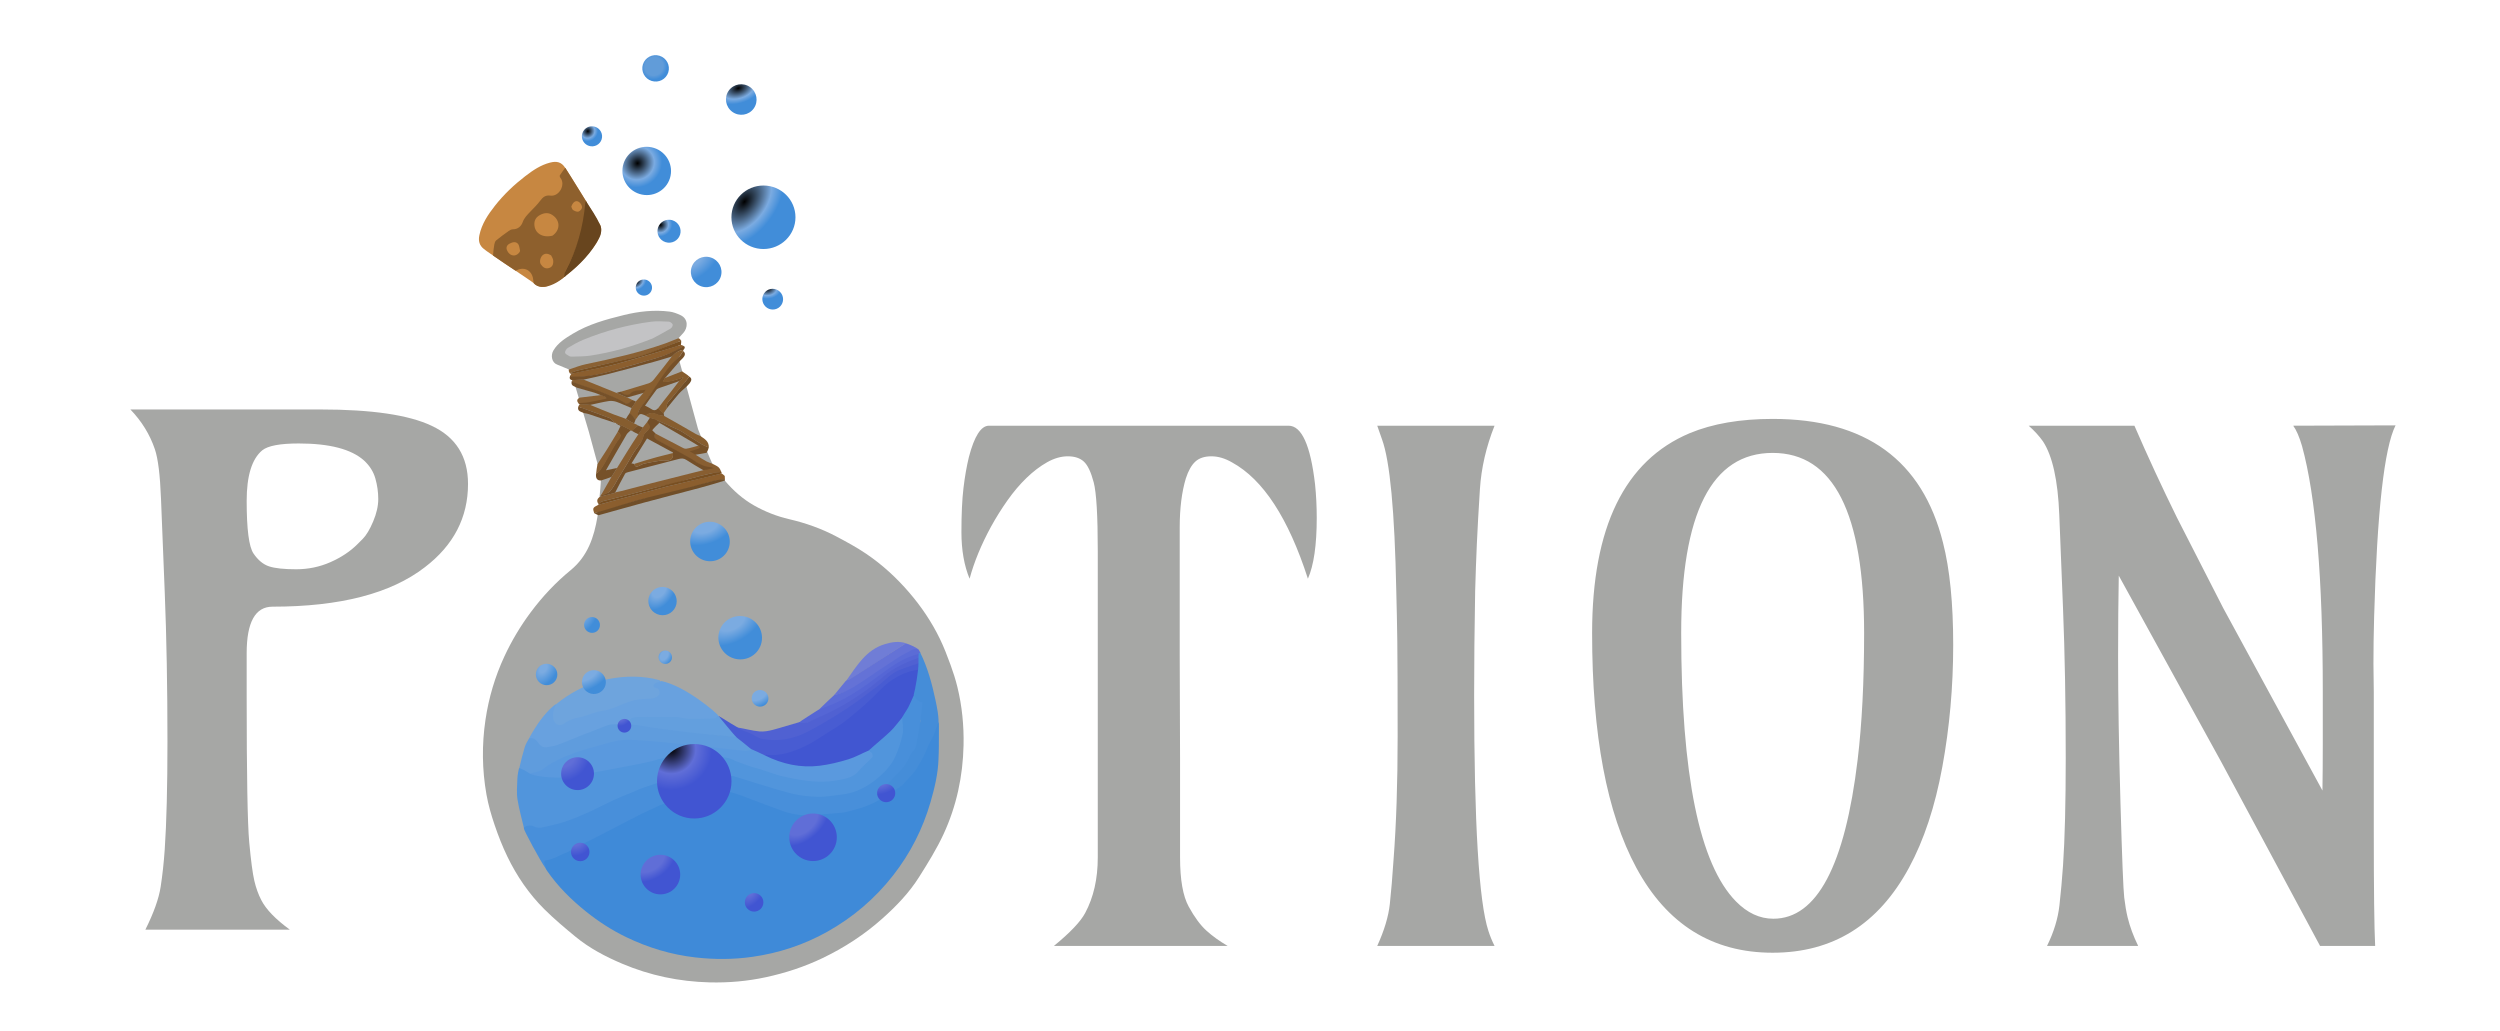 <svg version="1.1" id="Layer_1" xmlns="http://www.w3.org/2000/svg" viewBox="1313.517 271.668 538.526 222.005" xmlns:bx="https://boxy-svg.com">
  <defs>
    <linearGradient id="gradient-2" bx:pinned="true">
      <title>Light Blue</title>
      <stop style="stop-color: rgb(123, 171, 225);" offset="0.199"></stop>
      <stop style="stop-color: rgb(65, 141, 217);" offset="0.292"></stop>
    </linearGradient>
    <linearGradient id="gradient-12" bx:pinned="true">
      <title>Dark Blue</title>
      <stop style="stop-color: rgb(96, 110, 215);" offset="0.325"></stop>
      <stop style="stop-color: rgb(65, 85, 210);" offset="0.54"></stop>
    </linearGradient>
    <radialGradient id="gradient-2-0" href="#gradient-2" gradientUnits="userSpaceOnUse" cx="444.567" cy="202.422" r="39.191" gradientTransform="matrix(2.664, 2.002, -3.278, 4.363, -121.779, -1542.781)"></radialGradient>
    <radialGradient id="gradient-2-1" href="#gradient-2" gradientUnits="userSpaceOnUse" cx="447.926" cy="204.231" r="39.191" gradientTransform="matrix(2.063, 1.469, -1.553, 2.18, -316.994, -922.961)"></radialGradient>
    <radialGradient id="gradient-2-2" href="#gradient-2" gradientUnits="userSpaceOnUse" cx="444.567" cy="202.422" r="39.191" gradientTransform="matrix(1.278, 0.96, -1.572, 2.093, 42.5, -673.686)"></radialGradient>
    <radialGradient id="gradient-0" cx="451.263" cy="203.11" r="39.191" gradientUnits="userSpaceOnUse" gradientTransform="matrix(1.128, 0.803, -0.849, 1.192, -35.73, -420.278)">
      <stop style="stop-color: rgb(97, 156, 217);" offset="0.199"></stop>
      <stop style="stop-color: rgb(65, 141, 217);" offset="0.292"></stop>
    </radialGradient>
    <radialGradient id="gradient-2-3" href="#gradient-2" gradientUnits="userSpaceOnUse" cx="446.248" cy="203.463" r="39.191" gradientTransform="matrix(0.857, 0.61, -0.645, 0.906, 45.538, -275.034)"></radialGradient>
    <radialGradient id="gradient-2-4" href="#gradient-2" gradientUnits="userSpaceOnUse" cx="443.402" cy="205.756" r="39.191" gradientTransform="matrix(0.981, 0.699, -0.739, 1.037, 8.273, -341.634)"></radialGradient>
    <radialGradient id="gradient-1" cx="439.711" cy="203.392" r="39.191" gradientUnits="userSpaceOnUse" gradientTransform="matrix(1.32, 0.895, -1.497, 2.21, 8.346, -668.428)">
      <stop style="stop-color: rgb(123, 171, 225);" offset="0.111"></stop>
      <stop style="stop-color: rgb(65, 141, 217);" offset="0.358"></stop>
    </radialGradient>
    <radialGradient id="gradient-2-5" href="#gradient-2" gradientUnits="userSpaceOnUse" cx="440.813" cy="206.586" r="39.191" gradientTransform="matrix(0.643, 0.554, -0.76, 0.882, 166.171, -244.339)"></radialGradient>
    <radialGradient id="gradient-2-6" href="#gradient-2" gradientUnits="userSpaceOnUse" cx="440.813" cy="206.586" r="39.191" gradientTransform="matrix(0.822, 0.708, -0.971, 1.127, 128.082, -363.722)"></radialGradient>
    <radialGradient id="gradient-3" cx="443.192" cy="202.393" r="39.191" gradientUnits="userSpaceOnUse" gradientTransform="matrix(1.819, 1.367, -2.238, 2.979, 149.872, -523.712)">
      <stop style="stop-color: rgb(123, 171, 225);" offset="0.12"></stop>
      <stop style="stop-color: rgb(65, 141, 217);" offset="0.292"></stop>
    </radialGradient>
    <radialGradient id="gradient-4" cx="443.192" cy="202.393" r="39.191" gradientUnits="userSpaceOnUse" gradientTransform="matrix(1.653, 1.242, -2.034, 2.707, 183.767, -412.055)">
      <stop style="stop-color: rgb(123, 171, 225);" offset="0.12"></stop>
      <stop style="stop-color: rgb(65, 141, 217);" offset="0.292"></stop>
    </radialGradient>
    <radialGradient id="gradient-5" cx="443.192" cy="202.393" r="39.191" gradientUnits="userSpaceOnUse" gradientTransform="matrix(1.618, -0.117, 0.174, 2.42, -242.94, 251.888)">
      <stop style="stop-color: rgb(123, 171, 225);" offset="0.12"></stop>
      <stop style="stop-color: rgb(65, 141, 217);" offset="0.292"></stop>
    </radialGradient>
    <radialGradient id="gradient-6" cx="432.317" cy="203.009" r="39.191" gradientUnits="userSpaceOnUse" gradientTransform="matrix(0.905, -0.065, 0.098, 1.354, 93.789, 449.27)">
      <stop style="stop-color: rgb(123, 171, 225);" offset="0.098"></stop>
      <stop style="stop-color: rgb(65, 141, 217);" offset="0.466"></stop>
    </radialGradient>
    <radialGradient id="gradient-7" cx="445.467" cy="204.493" r="39.191" gradientUnits="userSpaceOnUse" gradientTransform="matrix(0.9, -0.016, 0.025, 1.379, 107.801, 421.169)">
      <stop style="stop-color: rgb(123, 171, 225);" offset="0.105"></stop>
      <stop style="stop-color: rgb(65, 141, 217);" offset="0.466"></stop>
    </radialGradient>
    <radialGradient id="gradient-8" cx="449.724" cy="206.041" r="39.191" gradientUnits="userSpaceOnUse" gradientTransform="matrix(0.563, -0.01, 0.016, 0.863, 262.54, 525.461)">
      <stop style="stop-color: rgb(123, 171, 225);" offset="0.182"></stop>
      <stop style="stop-color: rgb(65, 141, 217);" offset="0.466"></stop>
    </radialGradient>
    <radialGradient id="gradient-9" cx="441.186" cy="204.396" r="39.191" gradientUnits="userSpaceOnUse" gradientTransform="matrix(0.998, 0.75, -1.229, 1.635, 317.394, 28.136)">
      <stop style="stop-color: rgb(123, 171, 225);" offset="0.199"></stop>
      <stop style="stop-color: rgb(65, 141, 217);" offset="0.441"></stop>
    </radialGradient>
    <radialGradient id="gradient-10" cx="447.134" cy="202.428" r="39.191" gradientUnits="userSpaceOnUse" gradientTransform="matrix(0.697, 0.524, -0.858, 1.142, 378.879, 230.677)">
      <stop style="stop-color: rgb(123, 171, 225);" offset="0.199"></stop>
      <stop style="stop-color: rgb(65, 141, 217);" offset="0.441"></stop>
    </radialGradient>
    <radialGradient id="gradient-12-0" href="#gradient-12" gradientUnits="userSpaceOnUse" cx="379.632" cy="908.476" r="44.861" gradientTransform="matrix(1.407, 1.48, -1.49, 1.416, 1129.094, -947.661)"></radialGradient>
    <radialGradient id="gradient-11" cx="371.792" cy="908.473" r="44.861" gradientUnits="userSpaceOnUse" gradientTransform="matrix(0.998, 1.079, -1.079, 0.998, 783.825, -403.515)">
      <stop style="stop-color: rgb(96, 110, 215);" offset="0.274"></stop>
      <stop style="stop-color: rgb(65, 85, 210);" offset="0.54"></stop>
    </radialGradient>
    <radialGradient id="gradient-13" cx="367.595" cy="902.648" r="44.861" gradientUnits="userSpaceOnUse" gradientTransform="matrix(0.035, 0.836, -0.826, 0.035, 924, 669.277)">
      <stop style="stop-color: rgb(96, 110, 215);" offset="0.274"></stop>
      <stop style="stop-color: rgb(65, 85, 210);" offset="0.607"></stop>
    </radialGradient>
    <radialGradient id="gradient-14" cx="379.644" cy="911.733" r="44.861" gradientUnits="userSpaceOnUse" gradientTransform="matrix(0.668, 1.039, -1.439, 0.926, 1340.112, -204.847)">
      <stop style="stop-color: rgb(96, 110, 215);" offset="0.274"></stop>
      <stop style="stop-color: rgb(65, 85, 210);" offset="0.468"></stop>
    </radialGradient>
    <radialGradient id="gradient-15" cx="378.462" cy="907.775" r="44.861" gradientUnits="userSpaceOnUse" gradientTransform="matrix(0.37, 0.323, -0.527, 0.604, 744.989, 405.938)">
      <stop style="stop-color: rgb(96, 110, 215);" offset="0.102"></stop>
      <stop style="stop-color: rgb(65, 85, 210);" offset="0.597"></stop>
    </radialGradient>
    <radialGradient id="gradient-16" cx="383.114" cy="912.07" r="44.861" gradientUnits="userSpaceOnUse" gradientTransform="matrix(0.817, 0.947, -1.557, 1.343, 1577.092, -599.129)">
      <stop style="stop-color: rgb(96, 110, 215);" offset="0.233"></stop>
      <stop style="stop-color: rgb(65, 85, 210);" offset="0.411"></stop>
    </radialGradient>
    <radialGradient id="gradient-17" cx="373.507" cy="906.74" r="44.861" gradientUnits="userSpaceOnUse" gradientTransform="matrix(0.135, 0.427, -0.749, 0.236, 1196.612, 568.207)">
      <stop style="stop-color: rgb(96, 110, 215);" offset="0.12"></stop>
      <stop style="stop-color: rgb(65, 85, 210);" offset="0.653"></stop>
    </radialGradient>
    <radialGradient id="gradient-18" cx="370.295" cy="902.025" r="44.861" gradientUnits="userSpaceOnUse" gradientTransform="matrix(0.221, 0.55, -0.569, 0.229, 677.784, 447.446)">
      <stop style="stop-color: rgb(96, 110, 215);" offset="0.274"></stop>
      <stop style="stop-color: rgb(65, 85, 210);" offset="0.54"></stop>
    </radialGradient>
    <bx:export>
      <bx:file format="svg" href="#object-0" path="Flask.svg"></bx:file>
      <bx:file format="svg" href="#object-1" path="Cork.svg"></bx:file>
      <bx:file format="svg" href="#object-2" path="Rope.svg"></bx:file>
      <bx:file format="svg" href="#object-3" path="Flask Opening.svg"></bx:file>
      <bx:file format="svg" href="#object-4" path="Dark Liquid.svg"></bx:file>
      <bx:file format="svg" href="#object-5" path="Light Liquid.svg"></bx:file>
      <bx:file format="svg" href="#object-7" path="Outside Drops.svg"></bx:file>
      <bx:file format="svg" href="#object-8" path="Inside Light Droplets.svg"></bx:file>
      <bx:file format="svg" href="#object-9" path="Inside Dark Droplets.svg"></bx:file>
      <bx:file format="svg"></bx:file>
    </bx:export>
  </defs>
  <g style="" transform="matrix(0.176, 0, 0, 0.176, 1403.653, 274.575)">
    <bx:title>Potion Logo</bx:title>
    <path fill="#A6A7A5" opacity="1" stroke="none" d="M 375.134 571.896 C 385.373 583.95 397.079 594.386 410.845 602.161 C 424.311 609.767 438.64 615.401 453.796 618.928 C 473.862 623.598 493.228 630.426 511.451 640.059 C 523.904 646.642 536.379 653.38 548.017 661.27 C 567.657 674.585 585.09 690.555 600.596 708.605 C 615.521 725.977 628.246 744.821 638.221 765.396 C 643.227 775.718 647.33 786.513 651.283 797.299 C 654.525 806.141 657.4 815.174 659.634 824.318 C 665.358 847.75 667.706 871.595 667.181 895.718 C 666.356 933.607 658.553 970.111 642.683 1004.416 C 634.23 1022.686 623.428 1039.965 612.663 1057.046 C 600.541 1076.28 584.754 1092.599 567.842 1107.696 C 545.794 1127.377 521.288 1143.327 494.572 1156.137 C 472.398 1166.768 449.236 1174.307 425.398 1179.48 C 402.727 1184.4 379.593 1186.427 356.295 1185.839 C 319.181 1184.902 283.436 1177.429 249.292 1162.953 C 228.962 1154.333 209.368 1144.079 192.224 1129.954 C 179.14 1119.174 166.091 1108.227 154.084 1096.29 C 135.288 1077.603 120.423 1055.803 108.888 1031.973 C 102.823 1019.445 97.713 1006.371 93.237 993.182 C 89.109 981.02 85.494 968.536 83.254 955.909 C 77.872 925.564 77.522 895.042 82.048 864.455 C 86.048 837.42 93.754 811.476 105.23 786.805 C 114.11 767.714 124.898 749.624 137.578 732.654 C 151.821 713.593 167.94 696.384 186.292 681.346 C 207.15 664.254 214.944 640.899 219.155 615.62 C 219.204 615.326 223.418 577.323 223.231 571.519 C 223.789 571.314 219.258 551.051 219.21 551.123 C 215.623 538.071 212.036 525.018 208.535 511.873 L 187.616 441.609 C 186.626 440.157 187.918 437.692 184.399 435.774 C 179.64 433.978 174.539 431.422 169.753 429.697 C 163.208 427.337 161.558 418.494 165.206 412.393 C 170.838 402.973 179.8 397.459 188.828 391.99 C 208.122 380.304 229.574 374.468 251.18 369.145 C 269.668 364.59 288.438 362.455 307.438 364.86 C 311.926 365.428 316.394 367.189 320.557 369.088 C 330.768 373.748 329.734 384.942 324.154 391.023 C 322.27 393.077 320.423 395.165 318.12 397.628 C 315.851 400.119 319.466 425.952 319.528 425.883 C 320.632 429.35 342.26 508.782 342.26 508.782 C 343.049 511.333 357.239 546.142 359.481 550.611 C 361.584 555.505 369.406 563.413 375.134 571.896 Z" style="" id="object-0">
      <bx:title>Flask</bx:title>
    </path>
    <g style="pointer-events: none;" id="object-1">
      <bx:title>Cork</bx:title>
      <path fill="#C78741" opacity="1" stroke="none" d="M 179.425 188.59 C 182.743 193.223 216.478 247.621 220.305 255.603 C 226.556 262.446 222.558 271.599 221.302 272.754 C 221.398 282.046 182.052 326.608 161.13 331.941 C 151.995 338.084 142.951 332.27 141.341 330.193 C 137.236 326.682 84.173 292.005 80.049 288.169 C 74.451 283.861 73.157 278.061 74.577 271.358 C 77.507 257.53 85.058 246.197 93.615 235.33 C 104.435 221.592 117.032 209.642 130.823 199.038 C 139.951 192.02 149.552 185.487 161.011 182.515 C 169.539 180.303 175.006 181.963 179.425 188.59 Z"></path>
      <path fill="#8E602D" opacity="1" stroke="none" d="M 179.564 188.933 C 180.096 189.261 180.536 190.138 180.825 190.614 C 188.779 203.713 206.309 231.271 206.281 231.586 C 203.706 261.348 193.86 289.529 179.63 315.899 C 178.793 317.449 180.211 320.974 180.026 321.248 C 173.369 327.299 163.745 333.327 154.625 334.511 C 149.857 335.13 144.707 334.272 141.047 330.008 C 140.641 327.479 140.468 324.947 140.025 323.201 C 137.446 313.051 127.986 309.692 118.977 314.889 C 109.686 308.855 100.792 302.83 91.308 296.198 C 91.671 291.543 92.054 286.96 92.822 282.944 C 93.172 281.115 93.752 278.842 95.052 277.768 C 100.034 273.652 105.298 269.865 110.579 266.129 C 112.008 265.118 113.867 264.15 115.534 264.14 C 121.816 264.104 125.783 260.426 127.623 255.305 C 129.478 250.145 132.956 246.697 136.481 242.995 C 140.833 238.424 145.447 234.016 149.184 228.972 C 152.431 224.589 155.644 222.112 161.474 222.899 C 172.391 224.374 180.438 209.181 173.724 201.124 C 173.112 200.39 172.653 198.724 173.059 198.082 C 175.054 194.922 177.365 191.963 179.564 188.933 M 164.035 271.94 C 173.931 265.049 173.837 253.021 163.702 246.485 C 158.925 243.404 153.897 243.906 149.027 246.499 C 144.422 248.952 141.768 252.505 141.877 258.066 C 142.084 268.632 151.569 275.017 164.035 271.94 M 162.417 296.057 C 159.111 294.123 155.728 292.937 152.266 295.605 C 149.249 297.93 147.75 303.918 149.73 306.863 C 151.917 310.118 154.785 312.754 159.236 311.69 C 163.5 310.672 165.506 307.396 164.914 302.089 C 164.705 300.211 163.655 298.426 162.417 296.057 M 123.755 292.091 C 123.975 291.462 124.499 290.756 124.362 290.217 C 123.631 287.333 123.516 283.78 121.714 281.797 C 118.947 278.754 115.068 279.864 111.56 281.671 C 108.336 283.332 107.174 286.205 108.17 289.151 C 108.971 291.52 110.941 294.169 113.112 295.248 C 116.759 297.062 120.6 296.257 123.755 292.091 M 187.08 236.444 C 187.8 237.877 188.16 239.915 189.322 240.608 C 191.269 241.769 194.037 243.051 195.885 242.466 C 197.801 241.86 200.21 239.126 200.258 237.267 C 200.313 235.099 198.544 232.195 196.677 230.813 C 193.027 228.113 189.151 230.331 187.08 236.444 Z" style=""></path>
      <path fill="#68451E" opacity="1" stroke="none" d="M 178.393 322.526 C 178.557 320.834 178.793 317.449 179.63 315.899 C 193.86 289.529 201.654 261.297 204.229 231.535 C 204.257 231.22 204.657 230.221 205.031 229.594 C 211.163 239.093 217.975 248.986 222.664 259.345 C 224.485 263.367 223.83 269.74 221.633 274.065 C 212.232 292.567 197.397 307.809 181.106 320.395 C 180.598 320.787 179.354 322.235 178.393 322.526 Z" style=""></path>
    </g>
    <g style="" id="object-2">
      <bx:title>Rope</bx:title>
      <path fill="#885E31" opacity="1" stroke="none" d="M 359.58 550.974 C 362.081 552.316 364.806 553.37 367.012 555.09 C 368.78 556.469 369.999 559.342 370.81 561.432 C 366.292 562.283 362.242 561.943 358.397 562.825 C 349.905 564.774 341.43 566.828 333.035 569.153 C 325.591 571.215 318.264 573.702 310.588 576 C 309.894 575.996 309.946 576.112 309.131 576.114 C 301.651 577.771 294.111 579.19 287.086 580.988 C 278.422 583.205 269.836 585.729 261.174 587.956 C 249.208 591.034 237.185 593.892 225.233 597.02 C 223.416 597.495 221.9 599.284 220.217 600.269 C 217.817 596.641 218.522 593.415 222.985 591.107 C 229.161 589.591 234.61 588.243 240.276 586.803 C 240.76 586.521 240.938 586.268 241.022 585.987 C 241.016 586.021 240.948 586.007 241.354 586.008 C 243.851 585.529 245.956 585.097 248.033 584.561 C 260.376 581.375 272.702 578.124 285.053 574.971 C 306.045 569.611 327.051 564.307 348.461 558.978 C 353.12 558.114 352.879 555.658 349.468 554.666 C 346.022 553.663 343.767 551.606 340.569 549.886 C 338.404 548.722 335.656 547.024 333.505 545.826 C 319.779 538.175 306.628 530.336 292.803 522.865 C 289.001 520.811 286.916 518.192 289.763 513.949 C 300.167 519.384 310.825 524.908 320.914 530.223 C 323.052 531.349 325.575 532.979 327.681 532.681 C 332.524 531.995 337.22 530.266 342.285 529.037 C 352.238 527.889 337.539 538.233 339.278 540.046 C 343.744 542.87 348.061 545.827 352.498 548.18 C 354.726 549.361 357.211 550.058 359.58 550.974 Z"></path>
      <path fill="#744F28" opacity="1" stroke="none" d="M 290.041 513.992 C 287.552 518.271 289.595 520.526 293.397 522.58 C 307.222 530.051 320.947 537.708 334.673 545.359 C 336.824 546.557 338.694 548.265 340.859 549.429 C 344.057 551.149 347.278 553.03 350.724 554.033 C 354.135 555.025 357.837 555.013 361.62 556.39 C 357.37 557.252 353.545 558.382 348.714 558.951 C 341.469 554.654 334.254 550.572 327.768 546.297 C 324.633 544.23 321.754 544.393 318.465 545.253 C 298.212 550.554 277.937 555.767 257.687 561.08 C 255.983 561.527 253.62 562.044 252.915 563.293 C 248.706 570.74 244.894 578.411 240.948 586.007 C 240.948 586.007 241.016 586.021 240.765 586.006 C 240.363 586.292 240.211 586.593 240.059 586.894 C 234.61 588.243 228.599 589.93 222.727 591.268 C 222.367 590.962 223.433 589.237 224.218 588.893 C 228.329 587.018 232.496 587.23 234.802 584.459 C 239.059 579.342 242 573.132 245.503 567.385 C 249.211 561.301 252.951 555.235 256.647 549.143 C 259.973 543.66 262.797 537.795 266.693 532.755 C 270.593 527.708 274.017 522.795 275.353 516.32 C 275.683 514.724 277.203 513.363 278.503 512.153 C 284.213 506.838 281.581 506.863 279.77 500.273 C 280.804 498.572 282.091 496.359 283.237 494.759 C 285.684 495.312 288.411 495.69 290.784 496.716 C 292.502 498.162 293.798 499.773 294.974 500.913 C 291.86 503.825 288.67 506.8 286.215 509.961 C 286.044 510.181 288.699 512.597 290.041 513.992 M 311.542 537.299 C 300.978 531.582 290.414 525.866 279.771 520.107 C 273.331 530.461 267.197 540.324 260.717 550.741 C 262.4 550.843 263.194 550.891 264.271 551.584 C 265.142 554.883 267.092 555.171 269.87 553.751 C 272.055 552.635 274.279 551.409 276.632 550.851 C 281.55 549.684 286.55 548.831 291.545 548.034 C 294.887 547.5 298.307 546.824 301.644 547.02 C 309.27 547.47 311.991 545.256 311.542 537.299 Z"></path>
      <path fill="#8B5E2E" opacity="1" stroke="none" d="M 305.667 578.515 C 306.945 578.171 316.215 576.11 318.444 575.584 C 335.999 571.441 353.527 567.181 371.063 562.957 C 372.298 563.755 373.533 564.552 374.894 566.052 C 375.042 567.861 375.063 568.969 375.084 570.077 C 375.084 570.077 374.996 570.414 374.596 570.424 C 370.102 570.953 365.994 571.231 362.02 572.223 C 351.308 574.897 340.769 578.323 330.074 581.069 C 318.202 584.118 306.259 587.401 294.354 590.323 C 285.461 592.505 276.484 593.716 267.69 596.244 C 254.833 599.939 242.383 604.483 229.566 608.324 C 224.812 609.748 219.896 610.261 215.08 611.478 C 213.156 605.472 213.048 604.823 220.329 601.287 C 225.866 599.695 230.825 598.412 235.776 597.101 C 259.08 590.932 282.389 584.781 305.667 578.515 Z"></path>
      <path fill="#895F30" opacity="1" stroke="none" d="M 324.324 411.737 C 324.32 411.931 323.952 412.384 323.92 413.217 C 322.66 415.529 321.587 417.353 320.166 418.845 C 316.094 423.123 313.077 427.111 309.372 431.674 C 304.501 437.672 299.644 444.238 295.26 450.616 C 290.705 457.243 285.815 463.86 281.254 470.482 C 279.024 473.719 276.225 476.609 274.067 479.887 C 271.597 483.639 267.618 487.055 268.954 492.577 C 267.926 494.277 266.987 495.762 265.82 496.857 C 263.386 493.998 260.686 492.198 258.482 489.289 C 259.123 487.284 259.917 484.651 260.851 482.875 C 262.71 480.105 264.183 477.574 266.048 474.898 C 269.157 471.466 272.272 468.024 275.259 464.409 C 276.043 463.396 273.87 464.332 275.324 462.219 C 267.994 463.848 264.687 460.464 259.537 466.008 C 256.956 468.786 249.391 466.977 246.879 463.208 C 258.096 459.759 270.455 456.169 281.361 452.769 C 283.693 452.042 286.117 450.418 287.652 448.522 C 295.258 439.134 302.58 429.515 310.216 419.722 C 313.942 415.171 318.762 412.322 324.324 411.737 Z"></path>
      <path fill="#8B5E2E" opacity="1" stroke="none" d="M 185.681 443.408 C 185.958 442.937 186.626 441.647 187.348 440.871 C 204.62 436.98 221.502 434.333 238.154 430.068 C 257.741 425.05 277.064 419.001 296.486 413.345 C 304.726 410.945 312.926 408.077 321.145 405.602 C 321.995 405.743 324.143 406.444 325.059 407.174 C 314.641 414.094 302.09 418.468 290.417 421.995 C 275.981 426.357 261.45 430.4 246.969 434.613 C 227.65 440.233 208.194 445.638 187.854 445.061 C 187.219 445.043 186.302 443.915 185.681 443.408 Z"></path>
      <path fill="#8A6134" opacity="1" stroke="none" d="M 183.939 435.807 C 191.084 433.413 198.215 430.616 205.454 429.114 C 238.179 422.325 270.714 414.855 302.301 403.749 C 307.462 401.935 313.084 399.33 318.544 397.379 C 319.871 397.972 321.289 399.865 321.621 400.52 C 305.881 406.88 290.115 413.201 274.219 418.722 C 267.078 421.203 259.285 422.155 251.88 423.879 C 232.715 428.343 213.541 432.549 194.393 437.086 C 191.222 437.837 188.453 439.359 185.343 440.367 C 185.039 440.002 183.854 438.628 183.939 435.807 Z"></path>
      <path fill="#885E31" opacity="1" stroke="none" d="M 279.945 499.951 C 284.843 506.124 284.742 506.852 279.032 512.167 C 277.732 513.377 276.182 514.878 275.852 516.474 C 274.516 522.949 270.593 527.708 266.693 532.755 C 262.797 537.795 259.973 543.66 256.647 549.143 C 252.951 555.235 249.211 561.301 245.503 567.385 C 242 573.132 239.059 579.342 234.802 584.459 C 232.496 587.23 227.064 588.767 223.144 590.531 C 222.811 590.134 223.762 589.105 224.196 588.234 C 228.392 580.997 232.211 574.224 236.232 567.215 C 238.617 563.381 240.8 559.782 243.247 555.958 C 247.385 549.401 251.22 543.045 255.144 536.745 C 259.664 529.489 264.263 522.282 269.164 514.954 C 271.322 511.943 273.144 509.033 275.212 505.895 C 276.955 503.763 278.45 501.857 279.945 499.951 Z"></path>
      <path fill="#704E28" opacity="1" stroke="none" d="M 214.981 611.416 C 219.649 609.881 224.518 608.838 229.272 607.414 C 242.089 603.573 254.805 599.388 267.662 595.693 C 276.456 593.165 285.417 591.217 294.31 589.035 C 306.215 586.113 318.154 583.323 330.026 580.274 C 340.721 577.528 351.308 574.361 362.02 571.687 C 365.994 570.695 370.559 570.546 375.062 570.042 C 375.107 570.59 375.108 570.889 375.123 571.594 C 364.827 574.82 354.556 577.875 344.207 580.639 C 321.856 586.608 299.433 592.308 277.102 598.346 C 258.304 603.428 239.593 608.83 220.442 614.097 C 218.403 613.313 216.766 612.523 214.981 611.416 Z"></path>
      <path fill="#765129" opacity="1" stroke="none" d="M 243.111 556.17 C 240.928 559.768 238.957 563.212 236.205 567.245 C 231.644 568.764 227.479 570.453 223.486 571.538 C 218.131 571.917 216.631 567.909 217.53 562.814 C 219.345 561.357 220.692 560.694 221.692 559.364 C 224.052 556.22 225.732 553.282 227.701 549.876 C 231.135 543.935 234.392 537.637 237.822 531.693 C 239.871 528.143 241.679 524.772 244.274 521.632 C 247.452 517.788 248.306 515.389 243.969 511.999 C 244.997 509.78 246.025 507.561 247.328 504.747 C 245.553 503.958 243.987 503.262 242.209 502.039 C 241.995 501.512 241.944 500.863 242.313 500.932 C 248.408 503.988 254.775 506.894 260.156 509.891 C 258.319 511.585 255.932 513.331 254.797 515.229 C 250.026 523.202 245.443 531.287 240.812 539.342 C 237.199 545.627 233.616 551.93 229.52 559.099 C 234.765 557.964 239.002 557.06 243.111 556.17 Z"></path>
      <path fill="#765129" opacity="1" stroke="none" d="M 268.883 492.716 C 267.5 487.511 271.154 483.526 273.624 479.774 C 275.782 476.496 278.632 473.68 280.862 470.443 C 285.423 463.821 289.68 456.99 294.235 450.363 C 298.619 443.985 302.944 437.532 307.815 431.534 C 311.52 426.971 316.094 423.123 320.166 418.845 C 321.587 417.353 322.63 415.179 323.879 413.157 C 327.323 415.576 326.332 418.696 323.893 421.42 C 322.712 422.738 321.445 423.978 319.699 425.596 C 313.487 432.602 307.793 439.263 301.852 446.151 C 300.738 447.919 299.607 450.319 300.058 450.323 C 309.241 450.894 317.513 447.161 325.836 444.845 C 323.983 446.372 321.787 448.188 319.572 449.799 C 311.722 452.485 303.295 455.319 295.837 458.006 C 294.168 458.608 292.163 459.297 291.177 460.6 C 286.505 466.774 282.133 473.174 277.316 479.972 C 280.147 481.462 282.758 482.517 285.001 484.094 C 288.182 486.33 290.685 485.907 293.289 483.133 C 295.754 485.224 297.922 487.16 300.09 489.096 C 300.23 490.056 300.507 491.261 300.736 492.649 C 297.959 492.273 294.751 492.209 292.07 490.995 C 287.013 488.705 282.829 488.592 278.182 492.146 C 275.096 491.17 271.407 488.086 268.883 492.716 Z"></path>
      <path fill="#865D2F" opacity="1" stroke="none" d="M 277.882 492.05 C 282.191 488.446 287.065 488.057 292.122 490.347 C 294.803 491.561 297.823 492.027 300.813 492.577 C 313.671 499.707 326.395 507.108 339.15 514.455 C 340.858 515.438 342.722 516.152 344.894 517.024 C 349.983 520.478 355.744 523.51 355.357 531.051 C 352.117 530.173 349.094 528.787 346.471 527.167 C 338.378 522.166 330.554 516.725 322.42 511.794 C 318.589 509.471 314.304 507.887 310.197 506.03 C 303.479 502.991 296.738 500.002 290.007 496.991 C 287.806 496.247 285.605 495.503 282.865 494.793 C 280.844 493.901 279.363 492.976 277.882 492.05 Z"></path>
      <path fill="#865D2F" opacity="1" stroke="none" d="M 259.91 510.125 C 254.184 507.137 248.459 504.15 242.016 501.089 C 240.835 501.032 240.371 501.049 239.907 501.066 C 239.907 501.066 239.974 501.106 239.874 500.798 C 237.894 498.694 236.32 496.133 234.08 495.234 C 224.452 491.372 214.622 488.018 204.882 484.434 C 201.861 483.322 198.584 482.473 195.592 481.282 C 195.879 480.532 196.621 479.04 197.421 477.988 C 202.069 478.037 205.771 478.329 210.09 478.967 C 220.082 483.081 230.151 487.368 239.995 491.097 C 244.567 492.829 249.261 494.24 253.999 496.152 C 257.423 498.323 260.748 500.138 264.416 501.989 C 266.176 502.676 267.592 503.327 268.775 504.219 C 266.311 506.652 264.082 508.844 261.629 511.016 C 261.406 510.995 260.973 510.878 260.817 510.707 C 260.428 510.334 260.175 510.158 259.934 510.037 C 259.965 510.064 259.91 510.125 259.91 510.125 Z"></path>
      <path fill="#895F30" opacity="1" stroke="none" d="M 187.528 450.39 C 187.528 450.39 187.994 449.247 188.282 448.764 C 193.142 448.128 197.288 447.921 202.044 448.055 C 215.409 453.502 228.945 458.985 242.368 464.371 C 246.934 466.385 251.259 468.173 255.867 470.199 C 258.101 471.294 261.134 472.557 262.845 473.655 C 256.417 479.042 255.183 479.186 248.2 474.772 C 245.303 472.941 242.22 471.621 239.048 470.275 C 232.707 467.584 226.158 464.783 219.69 462.427 C 211.171 459.323 202.563 456.618 194.005 453.618 C 191.792 452.842 189.654 451.415 187.528 450.39 Z"></path>
      <path fill="#744F28" opacity="1" stroke="none" d="M 202.216 448.089 C 197.644 448.242 193.073 448.396 188.223 448.81 C 185.024 448.132 184.482 446.134 185.721 443.225 C 186.61 443.493 187.219 444.429 187.854 444.447 C 208.194 445.024 227.65 440.233 246.969 434.613 C 261.45 430.4 275.981 426.357 290.417 421.995 C 302.09 418.468 313.95 413.613 324.564 406.954 C 326.669 407.706 326.209 409.881 324.277 411.832 C 318.397 412.582 314.348 415.165 310.232 419.745 C 302.998 422.033 296.004 424.199 289.324 426.02 C 270.251 431.219 251.174 436.41 232.031 441.34 C 222.167 443.88 212.159 445.858 202.216 448.089 Z"></path>
      <path fill="#8A6134" opacity="1" stroke="none" d="M 223.581 466.969 C 225.867 467.861 228.5 468.809 230.786 469.702 C 230.84 470.264 230.258 471.617 230.312 472.179 C 222.884 473.712 215.107 475.649 207.642 476.966 C 204.084 477.594 200.602 477.312 196.589 477.73 C 193.941 475.358 193.016 472.191 197.43 470.167 C 206.346 468.96 215.342 467.937 223.581 466.969 Z"></path>
      <path fill="#765129" opacity="1" stroke="none" d="M 187.588 450.19 C 189.982 450.979 192.035 452.215 194.248 452.991 C 202.806 455.991 211.469 458.696 219.988 461.8 C 226.456 464.156 232.792 466.883 239.133 469.574 C 242.305 470.92 245.528 472.278 248.425 474.109 C 255.408 478.523 255.336 478.637 262.087 473.291 C 263.785 473.691 264.92 474.29 266.055 474.889 C 264.532 477.551 263.009 480.213 260.799 482.927 C 254.353 480.418 248.706 477.548 242.791 475.424 C 239.752 474.333 236.125 473.86 232.956 474.351 C 225.308 475.535 217.774 477.451 210.194 479.072 C 206.059 478.721 201.924 478.37 197.335 478.023 C 196.544 477.969 196.472 477.572 195.846 476.969 C 199.761 476.333 203.992 476.549 207.55 475.921 C 215.015 474.604 222.416 472.92 229.844 471.387 C 229.79 470.825 229.736 470.264 229.682 469.702 C 227.396 468.809 225.11 467.917 222.521 466.842 C 219.923 465.789 217.673 464.769 215.327 464.076 C 208.282 461.996 201.198 460.043 194.13 458.04 C 191.091 456.189 186.098 456.087 187.588 450.19 Z"></path>
      <path fill="#765129" opacity="1" stroke="none" d="M 290.184 497.032 C 296.743 499.761 303.479 502.991 310.197 506.03 C 314.304 507.887 318.589 509.471 322.42 511.794 C 330.554 516.725 338.378 522.166 346.471 527.167 C 349.094 528.787 352.162 529.686 355.389 530.939 C 354.931 533.082 354.11 535.2 352.689 537.623 C 347.789 538.642 343.488 539.356 339.187 540.07 C 337.015 538.78 334.842 537.491 332.015 535.814 C 336.11 534.614 339.349 533.867 342.424 532.693 C 344.536 531.885 345.547 530.448 342.098 528.758 C 339.763 527.286 337.938 526.143 336.081 525.057 C 322.387 517.048 308.687 509.049 294.989 501.048 C 293.443 499.884 291.902 498.479 290.184 497.032 Z"></path>
      <path fill="#784F22" opacity="1" stroke="none" d=" M185.184,440.319 C188.164,439.066 191.222,437.837 194.393,437.086 C213.541,432.549 232.715,428.121 251.88,423.657 C259.285,421.933 266.909,420.841 274.05,418.36 C289.946,412.839 305.601,406.623 321.624,400.492 C321.708,401.964 321.522,403.634 321.241,405.619 C312.926,408.408 304.726,410.945 296.486,413.345 C277.064,419.001 257.741,425.05 238.154,430.068 C221.502,434.333 204.537,437.379 187.296,440.998 C186.358,440.875 185.836,440.719 185.184,440.319 z"></path>
      <path fill="#885E31" opacity="1" stroke="none" d="M 244.111 511.735 C 248.719 514.926 248.371 517.798 245.193 521.642 C 242.598 524.782 240.554 528.411 238.505 531.961 C 235.075 537.905 231.919 544.006 228.485 549.947 C 226.516 553.353 224.37 556.682 222.01 559.826 C 221.01 561.156 219.256 561.92 217.491 562.959 C 217.785 559.281 218.434 555.585 219.147 551.506 C 223.056 545.294 227.024 539.542 230.716 533.619 C 235.077 526.622 239.613 519.015 244.111 511.735 Z"></path>
      <path fill="#784F22" opacity="1" stroke="none" d="M 305.667 578.515 C 282.389 584.781 259.08 590.932 235.776 597.101 C 230.825 598.412 226.114 599.877 220.822 601.198 C 220.468 601.034 220.202 600.663 220.176 600.19 C 221.849 598.92 223.416 597.495 225.233 597.02 C 237.185 593.892 249.208 591.034 261.174 587.956 C 269.836 585.729 278.422 583.205 287.086 580.988 C 293.576 579.327 327.252 570.755 333.035 569.153 C 341.43 566.828 349.905 564.774 358.397 562.825 C 362.242 561.943 366.211 561.597 370.543 560.998 C 370.984 561.426 371.009 562.25 371.049 563.015 C 353.531 567.567 335.999 571.441 318.444 575.584 C 316.788 575.975 306.401 578.317 305.667 578.515 Z"></path>
      <path fill="#744F28" opacity="1" stroke="none" d=" M195.64,481.124 C198.894,482.066 201.861,483.322 204.882,484.434 C214.622,488.018 224.452,491.372 234.08,495.234 C236.32,496.133 237.894,498.694 239.854,500.831 C229.535,497.564 219.148,493.925 208.731,490.377 C206.89,489.749 204.922,489.496 202.624,489.061 C199.051,487.294 194.134,487.084 195.64,481.124 z"></path>
      <path fill="#704E28" opacity="1" stroke="none" d="M 303.967 483.351 C 302.141 477.912 306.836 474.352 309.743 470.852 C 316.977 462.142 324.042 453.359 331.452 444.455 C 335.244 446.581 334.109 449.598 332.192 452.189 C 331.049 453.733 329.588 455.043 328.083 456.744 C 324.804 459.816 321.401 462.331 318.689 465.448 C 313.831 471.031 308.873 477.392 303.967 483.351 Z"></path>
      <path fill="#765129" opacity="1" stroke="none" d="M 253.999 496.152 C 255.392 493.586 256.884 491.376 258.655 488.967 C 261.182 491.34 263.431 493.91 265.865 496.769 C 265.387 498.465 264.553 500.074 263.896 501.818 C 260.576 500.339 257.423 498.323 253.999 496.152 Z"></path>
      <path fill="#865D2F" opacity="1" stroke="none" d="M 299.002 451.001 C 299.87 449.46 300.363 447.885 301.845 446.098 C 309.032 443.209 315.981 440.598 322.555 437.953 C 324.39 439.177 326.233 440.387 328.056 441.628 C 329.163 442.381 330.239 443.179 331.588 444.508 C 324.463 453.642 316.977 462.142 309.743 470.852 C 306.836 474.352 302.658 477.496 304.194 483.1 C 303.004 484.967 301.414 487.208 299.957 489.272 C 297.523 487.534 295.358 485.835 293.062 483.455 C 297.807 476.995 303.119 470.402 307.935 464.341 C 311.692 459.61 315.325 454.781 319.013 449.996 C 320.866 448.469 322.719 446.942 324.572 445.415 C 316.249 447.731 308.633 451.573 299.451 451.003 C 299 451 299.002 451.001 299.002 451.001 Z"></path>
      <path fill="#865D2F" opacity="1" stroke="none" d=" M264.13,551.261 C273.156,548.308 282.304,545.608 291.497,543.071 C298.022,541.27 304.607,539.691 311.55,537.925 C311.991,545.256 309.27,547.47 301.644,547.02 C298.307,546.824 294.887,547.5 291.545,548.034 C286.55,548.831 281.55,549.684 276.632,550.851 C274.279,551.409 272.055,552.635 269.87,553.751 C267.092,555.171 265.142,554.883 264.13,551.261 z"></path>
      <path fill="#765129" opacity="1" stroke="none" d="M 242.368 464.371 C 243.824 463.766 245.521 463.386 247.6 462.973 C 250.732 466.43 256.568 468.099 259.149 465.321 C 264.299 459.777 270.729 462.095 278.059 460.466 C 276.605 462.579 276.395 463.272 275.203 464.418 C 268.361 466.445 261.578 468.326 255.366 470.022 C 251.041 468.234 246.934 466.385 242.368 464.371 Z"></path>
      <path fill="#765129" opacity="1" stroke="none" d="M 269.196 514.988 C 266.681 513.924 263.778 512.315 261.38 510.888 C 263.39 508.432 266.311 506.652 268.775 504.219 C 270.214 505.008 272.631 505.904 274.729 506.653 C 273.247 509.663 271.354 511.977 269.196 514.988 Z"></path>
    </g>
    <path fill="#C3C3C5" opacity="1" stroke="none" d=" M286.692,397.709 C261.815,407.646 236.527,414.746 210.435,418.737 C203.245,419.837 195.854,419.651 188.551,419.961 C187.249,420.016 185.728,419.952 184.658,419.336 C182.674,418.195 179.682,416.783 179.453,415.155 C179.199,413.349 181.089,410.384 182.879,409.304 C188.988,405.618 195.25,402.018 201.836,399.32 C228.451,388.418 256.078,381.023 284.588,377.268 C291.74,376.327 299.119,376.807 306.37,377.142 C308.105,377.222 310.535,379.022 311.171,380.619 C311.641,381.798 310.167,384.687 308.783,385.513 C301.675,389.758 294.315,393.583 286.692,397.709 z" style="pointer-events: none;" id="object-3">
      <bx:title>Flask Opening</bx:title>
    </path>
    <g style="pointer-events: none;" id="object-4">
      <bx:title>Dark Liquid</bx:title>
      <path fill="#707DD6" opacity="1" stroke="none" d="M 596.676 770.745 C 574.107 785.461 551.522 800.197 528.62 814.651 C 527.53 815.339 525.527 815.606 523.953 816.127 C 536.448 798.5 547.89 778.761 570.872 771.856 C 579.271 769.332 587.703 767.875 596.676 770.745 Z"></path>
      <path fill="#6472D6" opacity="1" stroke="none" d="M 596.652 770.758 C 599.899 771.499 609.853 775.902 611.737 777.979 C 609.405 778.407 592.729 786.123 586.49 790.136 C 574.086 798.113 562.46 807.71 550.194 815.904 C 537.734 824.228 523.994 831.024 508.906 834.18 C 513.367 828.628 518.017 822.886 522.945 817.018 C 523.568 816.302 523.761 816.234 523.987 816.061 C 525.558 815.533 527.238 815.095 528.328 814.407 C 551.23 799.953 573.77 785.243 596.652 770.758 Z" style="" transform="matrix(1, -0, 0, 1, -0.155, 0.108)"></path>
      <path fill="#5B6CD6" opacity="1" stroke="none" d="M 614.284 782.389 C 614.447 785.236 581.055 802.19 566.745 811.577 C 544.328 826.282 523.165 842.59 497.474 851.432 C 495.167 852.227 492.215 851.526 489.594 852.506 C 494.366 847.616 509 834.017 509.048 834.003 C 524.183 830.834 536.432 822.086 548.892 813.762 C 561.158 805.568 573.303 797.188 585.707 789.211 C 591.946 785.198 598.56 781.735 605.187 778.383 C 606.876 777.528 609.26 778.046 611.709 777.942 C 612.694 779.06 613.637 780.968 614.284 782.389 Z"></path>
      <path fill="#5566D5" opacity="1" stroke="none" d="M 613.356 790.171 C 597.58 795.694 581.492 801.999 568.797 812.928 C 549.039 829.938 527.767 844.568 504.431 856.174 C 495.264 860.733 468.59 871.349 467.328 871.588 C 467.168 870.238 465.923 869.437 465.806 867.718 C 466.347 866.807 487.769 853.395 487.936 853.178 C 487.936 853.178 489.995 851.981 490.366 851.973 C 492.98 850.983 495.167 849.84 497.474 849.045 C 523.165 840.203 544.799 824.582 566.217 808.457 C 580.153 797.966 595.688 787.578 613.133 783.522 C 613.142 784.911 613.359 788.365 613.356 790.171 Z"></path>
      <path fill="#5061D2" opacity="1" stroke="none" d="M 613.441 788.264 C 613.446 789.98 612.889 794.387 612.88 796.53 C 605.708 799.542 597.69 803.792 590.504 806.297 C 579.431 810.156 571.996 816.797 563.083 823.669 C 550.207 833.596 537.259 844.592 523.664 853.48 C 508.553 863.359 493.032 873.359 477.047 881.73 C 459.365 890.991 439.137 893.104 419.081 890.082 C 414.271 889.357 388.267 878.058 390.878 873.954 C 399.58 875.298 408.488 877.872 417.318 878.697 C 422.756 879.205 428.556 878.139 433.915 876.723 C 444.769 873.854 455.432 870.267 466.511 867.258 C 467.008 868.889 474.313 868.418 476.097 867.596 C 485.401 863.306 494.914 859.447 504.081 854.888 C 527.417 843.282 548.915 828.848 568.673 811.838 C 581.368 800.909 597.677 793.371 613.441 788.264 Z"></path>
      <path fill="#485CD2" opacity="1" stroke="none" d="M 588.771 850.976 C 576.635 863.636 392.725 971.2 385.434 888.202 C 382.723 884.877 368.118 861.27 366.844 859.51 C 372.308 862.438 381.992 868.906 387.915 872.167 C 388.592 872.692 388.836 872.846 389.105 872.959 C 389.27 872.987 389.435 873.015 389.975 873.272 C 390.55 873.689 390.772 873.845 391.018 873.968 C 391.018 873.968 391.02 873.991 391.08 874.287 C 392.004 875.177 392.795 875.958 393.745 876.332 C 398.188 878.081 402.754 879.537 407.123 881.446 C 411.591 883.398 415.67 886.846 420.288 887.746 C 440.195 891.628 459.365 887.946 477.047 878.685 C 493.032 870.314 508.546 860.916 523.657 851.037 C 537.252 842.149 550.207 832.239 563.083 822.312 C 571.996 815.44 579.431 806.591 590.504 802.732 C 597.69 800.227 606.588 796.84 613.756 794.684 C 617.709 798.617 601.58 837.614 588.771 850.976 Z"></path>
      <path fill="#4156D1" opacity="1" stroke="none" d="M 610.99 854.819 C 609.783 898.408 445.547 963.036 424.315 908.159 C 424.444 907.748 424.904 907.268 425.31 907.309 C 443.04 909.115 459.181 903.581 474.672 896.014 C 482.64 892.121 490.058 887.058 497.561 882.269 C 507.06 876.206 516.982 870.604 525.661 863.507 C 539.266 852.382 552.786 840.934 564.857 828.214 C 577.556 814.832 595.042 804.592 614.039 802.967 C 613.73 808.961 611.948 848.073 610.99 854.819 Z"></path>
    </g>
    <g style="pointer-events: none;" id="object-5">
      <bx:title>Light Liquid</bx:title>
      <path fill="#6EA4DD" opacity="1" d="M 295.544 816.089 C 295.856 816.176 297.751 844.734 296.207 845.863 C 295.43 846.431 174.276 884.024 171.104 874.888 C 165.126 881.155 147.73 869.269 145.469 870.976 C 156.247 854.897 170.425 842.187 187.246 832.178 C 201.373 823.771 216.353 817.67 232.429 814.586 C 253.519 810.54 274.634 810.263 295.544 816.089 Z" style=""></path>
      <path fill="#68A1DF" opacity="1" d="M 223.069 883.138 C 216.119 892.451 129.063 915.323 135.522 887.003 C 137.57 882.606 152.684 855.879 168.545 845.04 C 158.657 865.187 169.667 877.401 180.711 867.343 C 192.854 861.035 193.631 862.649 199.518 860.978 C 208.268 858.494 216.46 854.774 225.694 853.44 C 234.205 852.211 242.49 848.512 250.516 845.069 C 259.988 841.005 269.583 838.91 279.913 838.742 C 300.089 838.916 296.08 825.953 291.138 825.634 C 289.798 825.547 288.079 824.617 287.742 823.663 C 287.41 822.723 288.274 820.637 289.207 820.117 C 291.626 818.767 294.371 818.002 296.987 817.004 C 326.551 822.62 366.408 857.208 366.753 859.09 C 369.803 919.712 223.96 881.944 223.069 883.138 Z" style=""></path>
      <path fill="#639FDE" opacity="1" d="M 366.9 859.38 C 368.515 861.351 386.265 883.005 389.445 886.202 C 373.483 885.108 253.019 871.801 252.997 871.634 C 252.718 868.402 260.154 862.04 263.397 861.67 C 264.877 861.501 266.346 861.044 267.821 861.04 C 283.961 860.994 300.104 860.837 316.239 861.12 C 320.986 861.203 325.697 863.137 330.447 863.249 C 340.831 863.492 351.236 863.259 361.617 862.841 C 363.389 862.77 365.084 860.811 366.9 859.38 Z" style=""></path>
      <path fill="#5F9CDD" opacity="1" d="M 406.973 900.176 C 406.763 900.65 409.013 905.541 402.694 907.691 C 354.365 924.133 143.761 976.463 123.532 923.053 C 125.464 914.672 127.571 906.26 130.099 897.975 C 131.194 894.385 133.154 891.059 135.333 887.307 C 141.268 885.868 144.348 889.171 146.869 892.934 C 149.461 896.802 152.757 898.766 157.342 897.962 C 161.866 897.168 166.524 896.574 170.788 894.991 C 181.134 891.151 191.273 886.754 201.523 882.65 C 205.447 881.079 209.466 879.743 213.407 878.213 C 219.679 875.777 225.864 873.105 232.195 870.839 C 237.696 868.871 264.744 870.521 266.17 870.737 C 272.688 871.721 279.159 873.043 285.69 873.914 C 303.681 876.315 321.666 878.806 339.706 880.775 C 355.793 882.53 371.951 883.634 388.337 885.223 C 394.76 890.227 400.922 895.035 406.973 900.176 Z" style=""></path>
      <path fill="#5A99DE" opacity="1" d="M 284.83 890.547 C 292.925 890.918 386.062 900.837 395.174 902.045 C 396.471 902.217 405.019 903.844 406.973 900.176 C 412.507 902.473 417.929 905.103 423.986 908.032 C 445.598 918.748 467.789 923.563 491.061 920.687 C 502.984 919.214 514.848 916.288 526.356 912.765 C 534.835 910.17 542.694 905.544 551.089 902.077 C 552.639 903.339 565.831 904.319 565.483 905.77 C 541.284 1006.715 134.648 934.008 134.324 931.692 C 135.611 929.244 147.571 928.668 151.607 925.392 C 172.011 908.363 212.312 898.276 219.796 896.308 C 226.773 894.473 233.729 892.169 240.821 890.598 C 255.453 887.359 270.169 889.875 284.83 890.547 Z" style=""></path>
      <path fill="#5195DC" opacity="1" d="M 551.089 902.077 C 559.851 894.079 569.171 886.65 577.781 878.472 C 582.876 873.633 588.806 865.384 593.602 859.775 C 594.263 866.236 605.293 893.401 591.645 913.202 C 587.679 918.956 534.419 967.141 529.526 972.193 C 514.732 987.47 347.645 952.746 346.47 948.45 C 346.198 947.796 145.528 1008.076 141.306 1005.766 C 138.029 1003.973 133.43 996.055 129.568 998.588 C 126.882 987.2 122.994 973.316 121.215 961.789 C 119.949 953.593 120.816 945.067 121.112 936.032 C 121.153 932.681 122.838 923.444 123.479 923.385 C 127.56 925.192 131.517 926.951 134.872 929.503 C 142.944 935.641 181.62 936.499 189.921 933.76 C 194.514 932.245 281.374 917.353 290.045 913.793 C 311.247 906.413 377.603 906.06 387.287 914.676 C 395.355 917.239 403.104 920.93 411.283 922.949 C 419.172 924.896 440.317 932.468 443.277 933.131 C 452.787 935.259 462.354 937.254 471.993 938.648 C 486.53 940.749 501.199 940.908 515.616 937.98 C 524.068 936.263 532.702 934.636 538.886 927.037 C 543.832 920.959 550.161 916.021 555.572 910.29 C 556.338 909.479 555.822 906.804 555.091 905.419 C 554.394 904.1 552.639 903.339 551.089 902.077 Z" style=""></path>
      <path fill="#488FDA" opacity="1" d="M 606.979 832.997 C 624.01 824.099 621.826 845.461 621.775 845.882 C 620.69 854.842 608.883 869.618 616.402 874.607 C 640.552 890.632 560.883 1000.384 501.593 985.628 C 493.427 992.497 177.833 1044.545 166.422 1045.859 C 163.461 1048.496 156.215 1042.848 155.955 1046.719 C 148.593 1036.496 129.028 999.523 129.236 998.009 C 129.167 997.561 129.098 997.114 129.036 996.327 C 132.905 993.454 137.873 993.14 141.15 994.933 C 145.372 997.243 149.102 996.746 152.934 995.91 C 161.868 993.96 170.85 991.975 179.509 989.092 C 189.061 985.911 198.409 982.012 207.598 977.876 C 218.282 973.066 228.63 967.514 239.253 962.564 C 245.867 959.482 252.718 956.909 259.47 954.123 C 265.891 951.473 272.197 948.453 278.794 946.352 C 282.73 945.099 320.908 931.761 334.903 929.697 C 344.276 925.815 384.853 933.175 385.327 933.32 C 408.362 940.334 431.253 947.884 454.491 954.147 C 465.274 957.054 476.703 958.362 487.893 958.728 C 497.714 959.049 507.623 957.149 517.471 956.039 C 539.233 953.584 556.537 942.463 571.331 927.186 C 576.224 922.134 580.651 916.112 583.51 909.735 C 587.538 900.754 590.751 891.199 592.686 881.563 C 593.943 875.304 592.305 868.463 592.114 861.58 C 594.468 856.917 597.275 853.422 599.576 849.113 C 601.824 844.903 604.653 837.944 606.979 832.997 Z" style=""></path>
      <path fill="#458DD8" opacity="1" d="M 606.184 833.878 C 607.942 828.216 612.273 803.304 612.009 794.997 C 612.009 792.426 612.005 790.71 612.012 788.579 C 612.015 786.773 612.006 785.384 612.152 783.748 C 612.867 782.967 613.428 782.434 613.989 781.901 C 623.216 800.329 628.488 820.051 632.766 840.062 C 637.74 863.324 636.704 865.371 636.337 888.971 C 633.128 909.387 575.866 966.584 571.056 972.004 C 569.569 973.68 568.446 952.807 572.159 945.694 C 574.229 942.554 583.85 932.728 584.443 932.153 C 591.459 925.36 597.863 918.222 601.309 908.747 C 602.414 905.71 605.277 903.324 607.26 900.587 C 607.899 899.704 608.571 898.699 608.765 897.664 C 610.415 888.841 612.138 880.026 613.484 871.155 C 614.838 862.234 615.793 853.253 616.879 844.293 C 616.93 843.872 616.544 843.399 616.362 842.95 C 613.899 842.697 612.175 841.849 610.838 840.589 C 608.98 838.838 605.892 834.078 606.184 833.878 Z" style=""></path>
      <path fill="#3F8AD8" opacity="1" d="M 636.511 912.762 C 635.944 930.53 631.672 948.179 626.772 965.143 C 617.286 997.986 602.025 1027.974 580.962 1054.906 C 558.749 1083.306 531.848 1106.258 500.341 1123.899 C 471.646 1139.965 440.969 1150.004 408.527 1154.611 C 385.387 1157.896 362.172 1157.962 338.887 1155.288 C 309.284 1151.889 281.223 1143.448 254.487 1130.556 C 236.742 1121.999 220.261 1111.334 204.886 1098.979 C 186.904 1084.529 170.621 1068.458 157.221 1049.009 C 156.744 1048.003 156.338 1047.523 155.932 1047.042 C 155.932 1047.042 155.98 1046.993 155.967 1046.687 C 156.215 1042.848 151.964 1039.306 154.925 1036.669 C 166.336 1035.355 173.545 1029.281 182.959 1026.263 C 186.749 1023.304 197.305 1018.324 202.777 1015.281 C 208.948 1012.957 215.743 1008.998 221.283 1006.226 C 237.413 998.156 253.269 989.541 269.356 981.384 C 277.621 977.194 286.24 973.704 294.513 969.529 C 297.58 967.982 352.728 947.158 381.813 953.097 C 387.116 953.826 403.26 960.24 406.791 961.608 C 417.656 965.82 428.62 969.781 439.575 973.757 C 444.484 975.539 449.373 977.529 454.441 978.676 C 458.591 979.615 463.315 980.708 468.375 981.087 C 475.913 982.221 520.036 978.128 521.58 977.745 C 528.637 975.998 535.711 974.255 542.635 972.059 C 547.793 970.424 552.722 968.038 557.703 965.954 C 560.746 964.681 590.868 946.619 592.907 943.63 C 597.717 938.21 602.97 933.148 607.421 927.454 C 610.75 923.195 613.178 918.214 615.867 913.475 C 617.654 910.325 619.283 907.076 620.816 903.794 C 622.321 900.574 623.495 897.197 625.033 893.994 C 626.75 890.417 628.812 887.005 630.533 883.428 C 631.485 881.448 632.104 879.298 632.765 877.19 C 633.245 875.658 636.003 868.898 636.385 867.334 C 637.073 868.93 636.853 876.069 636.879 877.675 C 637.074 889.642 637.04 902.56 636.511 912.762 Z" style=""></path>
    </g>
    <g style="pointer-events: none;" id="object-7">
      <bx:title>Outside Drops</bx:title>
      <ellipse style="fill-rule: nonzero; paint-order: fill; fill: url(#gradient-2-0);" cx="422.265" cy="249.403" rx="39.191" ry="38.855"></ellipse>
      <ellipse style="fill-rule: nonzero; paint-order: fill; fill: url(#gradient-2-1); transform-box: fill-box; transform-origin: 50% 50%;" cx="303.437" cy="185.887" rx="29.781" ry="29.526" transform="matrix(0.954, 0.3, -0.3, 0.954, 0, 0)"></ellipse>
      <ellipse style="fill-rule: nonzero; paint-order: fill; fill: url(#gradient-2-2); transform-origin: 303.437px 185.887px;" cx="303.437" cy="185.887" rx="18.797" ry="18.636" transform="matrix(0.813, 0.582, -0.582, 0.813, 91.676, -80.606)"></ellipse>
      <ellipse style="fill-rule: nonzero; paint-order: fill; fill: url(#gradient-0); transform-origin: 303.437px 185.887px;" cx="303.437" cy="185.887" rx="16.28" ry="16.14" transform="matrix(0.954, 0.3, -0.3, 0.954, -13.168, -118.735)"></ellipse>
      <ellipse style="fill-rule: nonzero; paint-order: fill; fill: url(#gradient-2-3); transform-origin: 303.437px 185.887px;" cx="303.437" cy="185.887" rx="12.379" ry="12.273" transform="matrix(0.954, 0.3, -0.3, 0.954, -91.027, -35.563)"></ellipse>
      <ellipse style="fill-rule: nonzero; paint-order: fill; fill: url(#gradient-2-4); transform-origin: 303.437px 185.887px;" cx="303.437" cy="185.887" rx="14.168" ry="14.046" transform="matrix(0.954, 0.3, -0.3, 0.954, 3.258, 80.584)"></ellipse>
      <ellipse style="fill-rule: nonzero; paint-order: fill; fill: url(#gradient-1); transform-origin: 303.437px 185.887px;" cx="303.437" cy="185.887" rx="18.76" ry="18.598" transform="matrix(0.954, 0.3, -0.3, 0.954, 48.735, 130.463)"></ellipse>
      <ellipse style="fill-rule: nonzero; paint-order: fill; fill: url(#gradient-2-5); transform-origin: 303.437px 185.887px;" cx="303.437" cy="185.887" rx="9.984" ry="9.898" transform="matrix(0.954, 0.3, -0.3, 0.954, -27.497, 149.551)"></ellipse>
      <ellipse style="fill-rule: nonzero; paint-order: fill; fill: url(#gradient-2-6); transform-origin: 303.437px 185.887px;" cx="303.437" cy="185.887" rx="12.754" ry="12.645" transform="matrix(0.711, 0.703, -0.703, 0.711, 130.164, 163.758)"></ellipse>
    </g>
    <g style="pointer-events: none;" id="object-8">
      <bx:title>Inside Light Droplets</bx:title>
      <ellipse style="fill-rule: nonzero; paint-order: fill; fill: url(#gradient-9); transform-box: fill-box; transform-origin: 50% 50%;" cx="521.31" cy="699.871" rx="14.689" ry="14.564" transform="matrix(0.902, 0.432, -0.432, 0.902, -27.487, 67.25)"></ellipse>
      <ellipse style="fill-rule: nonzero; paint-order: fill; fill: url(#gradient-3); transform-origin: 521.309px 699.871px;" cx="521.31" cy="699.871" rx="26.756" ry="26.529" transform="matrix(0.917, 0.398, -0.398, 0.917, -127.507, 64.118)"></ellipse>
      <ellipse style="fill-rule: nonzero; paint-order: fill; fill: url(#gradient-4); transform-origin: 521.309px 699.871px;" cx="521.31" cy="699.871" rx="24.314" ry="24.108" transform="matrix(0.82, 0.572, -0.572, 0.82, -164.493, -53.629)"></ellipse>
      <ellipse style="fill-rule: nonzero; paint-order: fill; fill: url(#gradient-5); transform-origin: 521.309px 699.871px;" cx="521.31" cy="699.871" rx="17.424" ry="17.276" transform="matrix(0.82, 0.572, -0.572, 0.82, -222.572, 19.292)"></ellipse>
      <ellipse style="fill-rule: nonzero; paint-order: fill; fill: url(#gradient-6); transform-origin: 521.309px 699.871px;" cx="521.31" cy="699.871" rx="9.747" ry="9.664" transform="matrix(0.82, 0.572, -0.572, 0.82, -308.869, 48.499)"></ellipse>
      <ellipse style="fill-rule: nonzero; paint-order: fill; fill: url(#gradient-7); transform-origin: 521.309px 699.871px;" cx="521.31" cy="699.871" rx="13.199" ry="13.087" transform="matrix(0.82, 0.572, -0.572, 0.82, -364.46, 109.118)"></ellipse>
      <ellipse style="fill-rule: nonzero; paint-order: fill; fill: url(#gradient-8); transform-origin: 521.309px 699.871px;" cx="521.31" cy="699.871" rx="8.26" ry="8.189" transform="matrix(0.82, 0.572, -0.572, 0.82, -219.206, 88.008)"></ellipse>
      <ellipse style="fill-rule: nonzero; paint-order: fill; fill: url(#gradient-10); transform-origin: 521.31px 699.871px;" cx="521.31" cy="699.871" rx="10.26" ry="10.173" transform="matrix(0.902, 0.432, -0.432, 0.902, -103.206, 138.299)"></ellipse>
    </g>
    <g style="pointer-events: none;" id="object-9">
      <bx:title>Inside Dark Droplets</bx:title>
      <ellipse style="fill: url(#gradient-12-0);" cx="337.572" cy="939.699" rx="45.575" ry="45.575"></ellipse>
      <ellipse style="fill: url(#gradient-11);" cx="194.739" cy="930.398" rx="20.103" ry="20.103"></ellipse>
      <ellipse style="fill: url(#gradient-13);" cx="198.041" cy="1026.22" rx="11.305" ry="11.305"></ellipse>
      <ellipse style="fill: url(#gradient-14);" cx="296.154" cy="1053.91" rx="24.227" ry="24.227"></ellipse>
      <ellipse style="fill: url(#gradient-15);" cx="410.849" cy="1087.89" rx="11.346" ry="11.346"></ellipse>
      <ellipse style="fill: url(#gradient-16);" cx="482.957" cy="1008.24" rx="29.107" ry="29.107"></ellipse>
      <ellipse style="fill: url(#gradient-17);" cx="572.478" cy="954.212" rx="11.116" ry="11.116"></ellipse>
      <ellipse style="fill: url(#gradient-18);" cx="252.088" cy="871.756" rx="8.387" ry="8.387"></ellipse>
    </g>
  </g>
  <path d="M 1372.219 402.352 Q 1366.653 402.352 1366.653 412.386 L 1366.653 421.615 Q 1366.653 447.103 1367.202 453.072 Q 1367.752 459.041 1368.301 461.385 Q 1368.85 463.729 1369.802 465.56 Q 1371.34 468.563 1375.955 471.932 L 1344.827 471.932 Q 1347.537 466.512 1348.123 462.703 Q 1348.709 458.895 1349.002 454.647 Q 1349.588 446.004 1349.588 431.429 Q 1349.588 413.778 1349.002 399.203 L 1348.196 379.061 Q 1347.903 371.444 1346.878 368.441 Q 1345.266 363.68 1341.604 359.871 L 1382.547 359.871 Q 1399.099 359.871 1406.497 363.387 Q 1414.334 367.049 1414.334 375.911 Q 1414.334 386.751 1405.032 393.856 Q 1394.046 402.352 1372.219 402.352 Z M 1390.493 388.912 Q 1390.493 388.912 1391.647 387.758 Q 1392.8 386.605 1393.899 384.005 Q 1394.998 381.405 1394.998 379.171 Q 1394.998 376.937 1394.375 374.74 Q 1393.753 372.542 1391.922 370.858 Q 1387.82 367.196 1377.859 367.196 Q 1371.853 367.196 1370.022 368.661 Q 1366.653 371.444 1366.653 379.574 Q 1366.653 388.729 1368.118 390.89 Q 1369.583 393.05 1371.487 393.673 Q 1373.391 394.295 1377.31 394.295 Q 1381.228 394.295 1384.707 392.757 Q 1388.186 391.219 1390.493 388.912 Z" style="fill: rgb(166,167,165); text-wrap-mode: nowrap;"></path>
  <path d="M 1522.377 396.328 Q 1520.619 392.08 1520.619 386.294 Q 1520.619 380.508 1521.058 376.809 Q 1521.498 373.111 1522.23 370.108 Q 1523.988 363.369 1526.552 363.369 L 1591.078 363.369 Q 1595.326 363.369 1596.791 375.967 Q 1597.157 379.483 1597.157 383.218 Q 1597.157 392.007 1595.253 396.328 Q 1588.954 376.773 1578.92 371.28 Q 1576.649 369.961 1574.452 369.961 Q 1572.255 369.961 1571.01 371.096 Q 1569.764 372.232 1568.959 374.722 Q 1567.64 379.117 1567.64 385.269 L 1567.64 412.735 L 1567.714 435.147 L 1567.714 456.387 Q 1567.714 463.565 1569.581 466.971 Q 1571.449 470.376 1573.39 472.134 Q 1575.331 473.892 1577.968 475.43 L 1540.541 475.43 Q 1545.814 471.109 1547.279 468.326 Q 1549.989 463.272 1549.989 456.387 L 1549.989 390.396 Q 1549.989 378.897 1549.11 375.564 Q 1548.231 372.232 1546.986 371.096 Q 1545.741 369.961 1543.544 369.961 Q 1541.346 369.961 1539.076 371.243 Q 1536.805 372.525 1534.645 374.612 Q 1532.484 376.7 1530.543 379.446 Q 1528.602 382.193 1526.991 385.122 Q 1523.842 390.909 1522.377 396.328 Z M 1635.457 363.369 Q 1632.747 370.181 1632.307 377.029 Q 1631.868 383.877 1631.648 388.784 Q 1631.428 393.692 1631.282 398.965 Q 1631.062 411.27 1631.062 421.377 Q 1631.062 462.832 1634.138 472.207 Q 1634.651 473.819 1635.457 475.43 L 1610.188 475.43 Q 1612.458 470.45 1612.898 466.421 Q 1613.337 462.393 1613.704 456.826 Q 1614.583 445.327 1614.583 430.313 Q 1614.583 415.298 1614.509 409.768 Q 1614.436 404.239 1614.29 398.965 Q 1613.777 373.257 1611.213 366.299 L 1610.188 363.369 Z M 1695.512 469.571 Q 1709.574 469.571 1713.676 435.293 Q 1715.067 423.721 1715.067 408.047 Q 1715.067 369.229 1695.365 369.229 Q 1675.663 369.229 1675.663 408.047 Q 1675.663 453.824 1687.455 465.835 Q 1691.117 469.571 1695.512 469.571 Z M 1695.365 476.895 Q 1675.883 476.895 1665.995 458.584 Q 1656.474 440.933 1656.474 408.047 Q 1656.474 373.843 1677.494 364.981 Q 1684.891 361.905 1695.365 361.905 Q 1725.394 361.905 1732.059 388.565 Q 1734.257 397.134 1734.257 410.611 Q 1734.257 424.087 1731.913 436.868 Q 1729.569 449.649 1724.735 458.584 Q 1714.848 476.895 1695.365 476.895 Z M 1769.924 395.669 Q 1769.777 403.286 1769.777 413.028 Q 1769.777 426.87 1770.29 444.705 Q 1770.803 462.539 1771.096 464.993 Q 1771.389 467.447 1771.828 469.278 Q 1772.561 472.281 1774.099 475.43 L 1754.47 475.43 Q 1756.667 470.962 1757.143 466.678 Q 1757.619 462.393 1757.912 458.145 Q 1758.498 449.502 1758.498 434.927 Q 1758.498 417.276 1757.912 402.701 L 1757.107 382.559 Q 1756.667 371.426 1753.591 366.739 Q 1752.346 364.981 1750.515 363.369 L 1773.293 363.369 Q 1777.614 373.33 1782.448 383.145 L 1792.409 402.627 L 1813.796 441.958 Q 1813.869 437.344 1813.869 432.071 L 1813.869 420.645 Q 1813.869 384.024 1809.401 367.764 Q 1808.523 364.761 1807.497 363.369 L 1829.543 363.296 Q 1825.881 370.62 1824.929 404.532 Q 1824.782 409.805 1824.782 414.639 L 1824.856 420.791 L 1824.856 450.674 Q 1824.856 469.644 1825.149 475.43 L 1813.283 475.43 L 1792.043 435.879 Z" style="fill: rgb(166,167,165); text-wrap-mode: nowrap;"></path>
</svg>